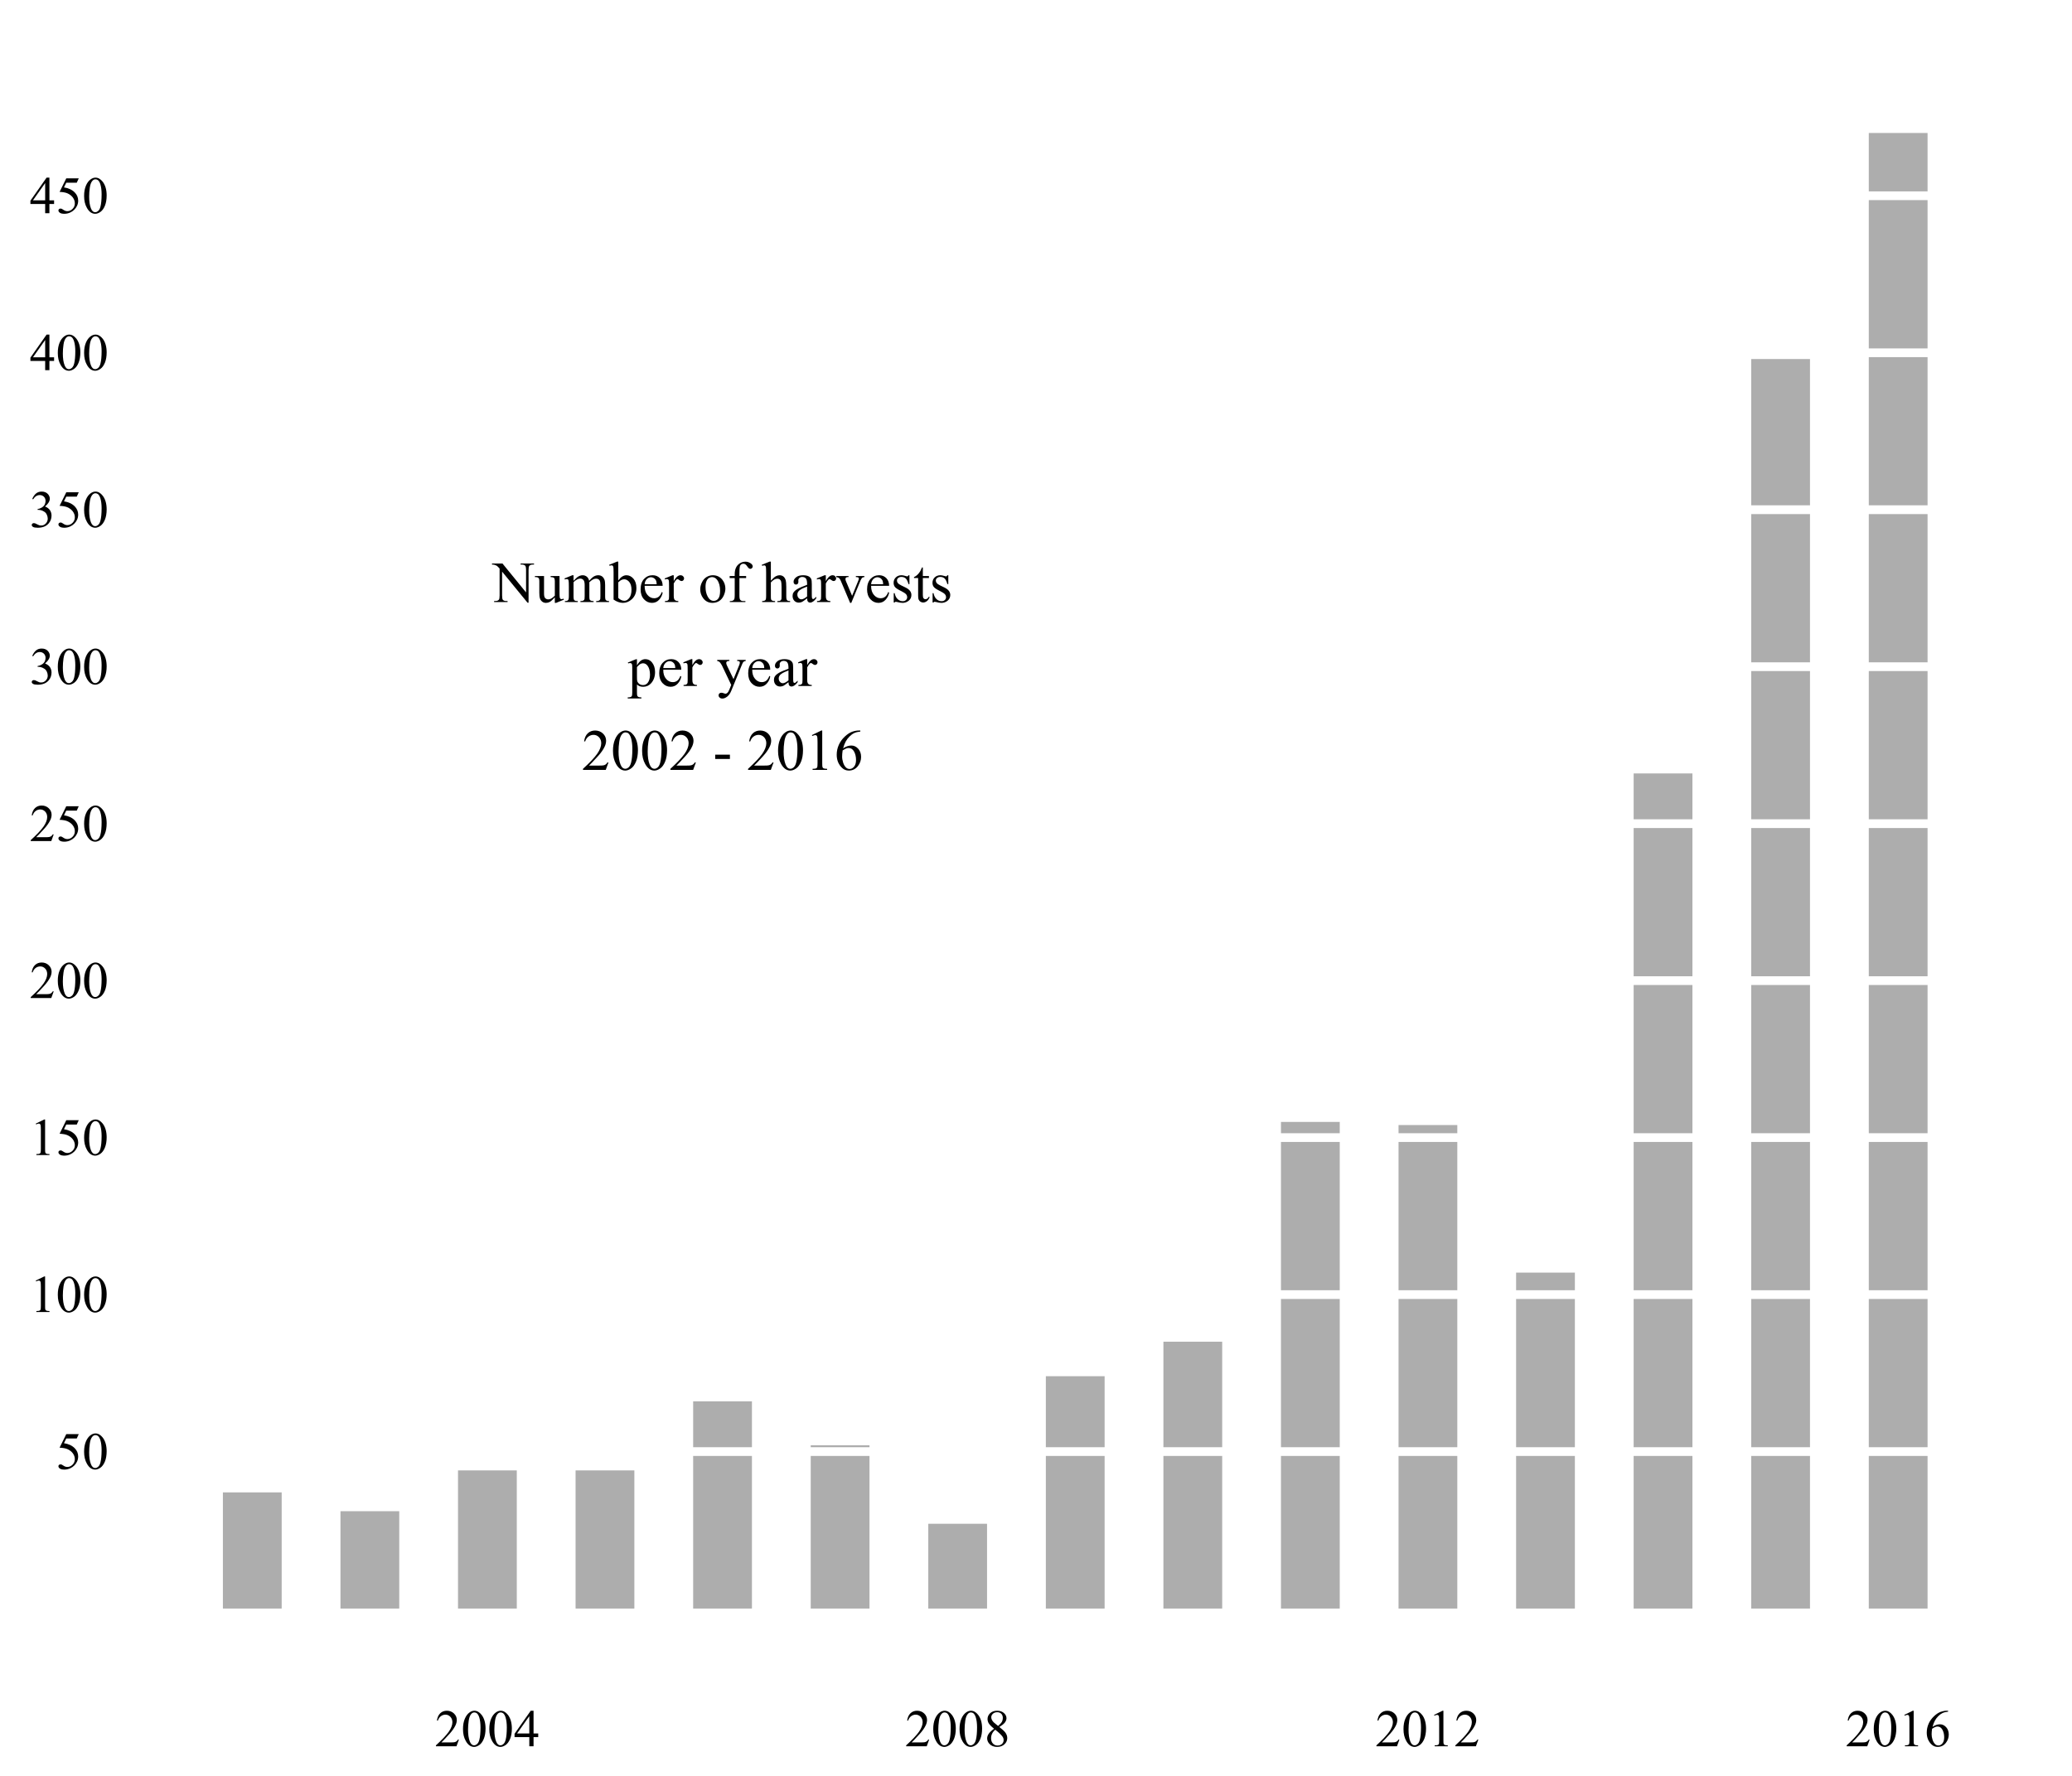 <?xml version="1.0" encoding="UTF-8"?>
<svg xmlns="http://www.w3.org/2000/svg" xmlns:xlink="http://www.w3.org/1999/xlink" width="504pt" height="432pt" viewBox="0 0 504 432" version="1.1">
<defs>
<g>
<symbol overflow="visible" id="glyph0-0">
<path style="stroke:none;" d="M -0.188 -9.383 L 2.359 -9.383 L 8.098 -2.348 L 8.098 -7.758 C 8.098 -8.332 8.031 -8.691 7.902 -8.836 C 7.73 -9.031 7.461 -9.129 7.094 -9.129 L 6.77 -9.129 L 6.77 -9.383 L 10.035 -9.383 L 10.035 -9.129 L 9.703 -9.129 C 9.305 -9.129 9.023 -9.008 8.859 -8.77 C 8.758 -8.617 8.707 -8.281 8.707 -7.758 L 8.707 0.152 L 8.457 0.152 L 2.27 -7.406 L 2.27 -1.625 C 2.266 -1.047 2.328 -0.688 2.457 -0.547 C 2.629 -0.352 2.898 -0.258 3.266 -0.258 L 3.598 -0.258 L 3.598 0 L 0.332 0 L 0.332 -0.258 L 0.656 -0.258 C 1.055 -0.258 1.336 -0.375 1.508 -0.617 C 1.605 -0.758 1.656 -1.094 1.66 -1.625 L 1.66 -8.152 C 1.387 -8.465 1.184 -8.676 1.043 -8.781 C 0.902 -8.879 0.695 -8.973 0.422 -9.066 C 0.289 -9.105 0.086 -9.129 -0.188 -9.129 Z M -0.188 -9.383 "/>
</symbol>
<symbol overflow="visible" id="glyph0-1">
<path style="stroke:none;" d="M 6 -6.34 L 6 -2.5 C 6 -1.762 6.016 -1.312 6.051 -1.152 C 6.086 -0.984 6.141 -0.871 6.219 -0.809 C 6.289 -0.742 6.379 -0.707 6.484 -0.711 C 6.625 -0.707 6.785 -0.75 6.969 -0.832 L 7.066 -0.59 L 5.168 0.195 L 4.859 0.195 L 4.859 -1.148 C 4.312 -0.555 3.898 -0.18 3.613 -0.031 C 3.324 0.121 3.023 0.191 2.707 0.195 C 2.348 0.191 2.039 0.094 1.781 -0.113 C 1.52 -0.316 1.336 -0.582 1.238 -0.906 C 1.133 -1.227 1.082 -1.684 1.086 -2.277 L 1.086 -5.105 C 1.082 -5.402 1.051 -5.613 0.988 -5.73 C 0.922 -5.844 0.828 -5.93 0.703 -5.996 C 0.574 -6.055 0.344 -6.086 0.016 -6.082 L 0.016 -6.34 L 2.234 -6.34 L 2.234 -2.098 C 2.23 -1.504 2.336 -1.113 2.543 -0.934 C 2.746 -0.746 2.992 -0.656 3.289 -0.656 C 3.484 -0.656 3.711 -0.719 3.961 -0.844 C 4.211 -0.969 4.508 -1.207 4.859 -1.559 L 4.859 -5.148 C 4.855 -5.504 4.789 -5.746 4.66 -5.879 C 4.527 -6.004 4.254 -6.074 3.84 -6.082 L 3.84 -6.34 Z M 6 -6.34 "/>
</symbol>
<symbol overflow="visible" id="glyph0-2">
<path style="stroke:none;" d="M 2.324 -5.176 C 2.781 -5.633 3.055 -5.898 3.141 -5.973 C 3.348 -6.145 3.57 -6.281 3.812 -6.379 C 4.051 -6.477 4.289 -6.527 4.527 -6.527 C 4.922 -6.527 5.262 -6.41 5.551 -6.18 C 5.832 -5.949 6.023 -5.613 6.125 -5.176 C 6.594 -5.727 6.996 -6.09 7.328 -6.266 C 7.652 -6.438 7.988 -6.527 8.34 -6.527 C 8.672 -6.527 8.973 -6.438 9.234 -6.266 C 9.492 -6.09 9.699 -5.809 9.855 -5.418 C 9.957 -5.148 10.008 -4.73 10.008 -4.16 L 10.008 -1.434 C 10.008 -1.031 10.035 -0.758 10.098 -0.617 C 10.141 -0.512 10.227 -0.426 10.352 -0.355 C 10.473 -0.281 10.676 -0.246 10.961 -0.25 L 10.961 0 L 7.836 0 L 7.836 -0.25 L 7.965 -0.25 C 8.234 -0.246 8.449 -0.301 8.602 -0.41 C 8.707 -0.48 8.781 -0.598 8.832 -0.762 C 8.848 -0.84 8.859 -1.062 8.859 -1.434 L 8.859 -4.16 C 8.859 -4.676 8.797 -5.039 8.672 -5.254 C 8.492 -5.547 8.203 -5.695 7.805 -5.695 C 7.562 -5.695 7.316 -5.633 7.07 -5.512 C 6.82 -5.387 6.52 -5.16 6.172 -4.832 L 6.16 -4.754 L 6.172 -4.457 L 6.172 -1.434 C 6.168 -0.996 6.195 -0.727 6.246 -0.621 C 6.293 -0.516 6.383 -0.426 6.52 -0.355 C 6.648 -0.281 6.875 -0.246 7.203 -0.25 L 7.203 0 L 4 0 L 4 -0.25 C 4.348 -0.246 4.59 -0.289 4.723 -0.375 C 4.855 -0.457 4.945 -0.578 4.996 -0.746 C 5.016 -0.82 5.027 -1.051 5.031 -1.434 L 5.031 -4.16 C 5.027 -4.676 4.953 -5.047 4.805 -5.273 C 4.602 -5.566 4.316 -5.711 3.953 -5.715 C 3.699 -5.711 3.453 -5.645 3.211 -5.516 C 2.828 -5.309 2.531 -5.082 2.324 -4.832 L 2.324 -1.434 C 2.32 -1.016 2.348 -0.746 2.41 -0.621 C 2.465 -0.496 2.551 -0.402 2.668 -0.344 C 2.777 -0.277 3.008 -0.246 3.355 -0.25 L 3.355 0 L 0.223 0 L 0.223 -0.25 C 0.512 -0.246 0.711 -0.277 0.828 -0.344 C 0.941 -0.402 1.031 -0.5 1.094 -0.641 C 1.152 -0.773 1.184 -1.039 1.184 -1.434 L 1.184 -3.855 C 1.184 -4.551 1.16 -5 1.121 -5.203 C 1.086 -5.355 1.035 -5.461 0.969 -5.52 C 0.895 -5.574 0.801 -5.602 0.684 -5.605 C 0.555 -5.602 0.402 -5.566 0.223 -5.5 L 0.117 -5.75 L 2.027 -6.527 L 2.324 -6.527 Z M 2.324 -5.176 "/>
</symbol>
<symbol overflow="visible" id="glyph0-3">
<path style="stroke:none;" d="M 2.18 -5.246 C 2.793 -6.098 3.453 -6.527 4.168 -6.527 C 4.812 -6.527 5.379 -6.246 5.867 -5.691 C 6.348 -5.133 6.59 -4.375 6.594 -3.41 C 6.59 -2.285 6.219 -1.379 5.473 -0.691 C 4.832 -0.102 4.117 0.191 3.328 0.195 C 2.957 0.191 2.582 0.129 2.203 -0.004 C 1.82 -0.137 1.43 -0.34 1.039 -0.609 L 1.039 -7.176 C 1.035 -7.895 1.02 -8.336 0.984 -8.504 C 0.949 -8.668 0.895 -8.781 0.82 -8.844 C 0.746 -8.898 0.652 -8.93 0.547 -8.934 C 0.414 -8.93 0.254 -8.895 0.062 -8.824 L -0.035 -9.066 L 1.867 -9.84 L 2.18 -9.84 Z M 2.18 -4.805 L 2.18 -1.012 C 2.414 -0.777 2.656 -0.602 2.91 -0.488 C 3.16 -0.367 3.418 -0.309 3.684 -0.312 C 4.102 -0.309 4.492 -0.539 4.855 -1.004 C 5.215 -1.461 5.395 -2.133 5.398 -3.016 C 5.395 -3.824 5.215 -4.449 4.855 -4.887 C 4.492 -5.324 4.082 -5.543 3.621 -5.543 C 3.375 -5.543 3.129 -5.48 2.887 -5.355 C 2.699 -5.262 2.465 -5.078 2.18 -4.805 Z M 2.18 -4.805 "/>
</symbol>
<symbol overflow="visible" id="glyph0-4">
<path style="stroke:none;" d="M 1.508 -3.953 C 1.5 -3.008 1.73 -2.27 2.195 -1.738 C 2.652 -1.199 3.195 -0.93 3.82 -0.934 C 4.234 -0.93 4.594 -1.047 4.902 -1.277 C 5.207 -1.504 5.465 -1.895 5.676 -2.449 L 5.891 -2.312 C 5.789 -1.676 5.508 -1.098 5.043 -0.582 C 4.578 -0.062 3.996 0.191 3.293 0.195 C 2.531 0.191 1.879 -0.102 1.34 -0.695 C 0.797 -1.285 0.527 -2.082 0.527 -3.086 C 0.527 -4.168 0.805 -5.012 1.359 -5.621 C 1.914 -6.223 2.609 -6.527 3.453 -6.531 C 4.16 -6.527 4.746 -6.293 5.203 -5.828 C 5.66 -5.359 5.887 -4.734 5.891 -3.953 Z M 1.508 -4.352 L 4.441 -4.352 C 4.418 -4.754 4.367 -5.039 4.297 -5.211 C 4.18 -5.465 4.008 -5.668 3.781 -5.82 C 3.551 -5.965 3.312 -6.039 3.066 -6.043 C 2.68 -6.039 2.34 -5.891 2.039 -5.594 C 1.734 -5.293 1.555 -4.879 1.508 -4.352 Z M 1.508 -4.352 "/>
</symbol>
<symbol overflow="visible" id="glyph0-5">
<path style="stroke:none;" d="M 2.297 -6.527 L 2.297 -5.102 C 2.828 -6.051 3.371 -6.527 3.93 -6.527 C 4.184 -6.527 4.395 -6.449 4.559 -6.293 C 4.723 -6.137 4.805 -5.957 4.809 -5.758 C 4.805 -5.574 4.746 -5.422 4.629 -5.301 C 4.508 -5.172 4.363 -5.109 4.199 -5.113 C 4.035 -5.109 3.855 -5.188 3.656 -5.352 C 3.453 -5.508 3.305 -5.59 3.211 -5.59 C 3.125 -5.59 3.035 -5.543 2.941 -5.453 C 2.73 -5.262 2.516 -4.949 2.297 -4.52 L 2.297 -1.48 C 2.297 -1.125 2.34 -0.859 2.43 -0.684 C 2.488 -0.559 2.594 -0.457 2.746 -0.375 C 2.898 -0.289 3.117 -0.246 3.406 -0.25 L 3.406 0 L 0.16 0 L 0.16 -0.25 C 0.48 -0.246 0.723 -0.297 0.879 -0.402 C 0.992 -0.473 1.07 -0.59 1.121 -0.754 C 1.141 -0.828 1.152 -1.051 1.156 -1.426 L 1.156 -3.883 C 1.152 -4.617 1.137 -5.055 1.109 -5.199 C 1.078 -5.336 1.023 -5.441 0.945 -5.508 C 0.859 -5.57 0.762 -5.602 0.645 -5.605 C 0.5 -5.602 0.336 -5.566 0.16 -5.5 L 0.09 -5.75 L 2.008 -6.527 Z M 2.297 -6.527 "/>
</symbol>
<symbol overflow="visible" id="glyph0-6">
<path style="stroke:none;" d=""/>
</symbol>
<symbol overflow="visible" id="glyph0-7">
<path style="stroke:none;" d="M 3.543 -6.527 C 4.5 -6.527 5.27 -6.16 5.855 -5.434 C 6.344 -4.809 6.59 -4.094 6.594 -3.289 C 6.59 -2.719 6.453 -2.145 6.184 -1.562 C 5.91 -0.98 5.539 -0.543 5.062 -0.246 C 4.586 0.047 4.055 0.191 3.469 0.195 C 2.512 0.191 1.75 -0.188 1.191 -0.949 C 0.711 -1.59 0.473 -2.309 0.477 -3.105 C 0.473 -3.688 0.617 -4.266 0.91 -4.84 C 1.195 -5.414 1.574 -5.836 2.047 -6.113 C 2.516 -6.387 3.016 -6.527 3.543 -6.527 Z M 3.328 -6.078 C 3.082 -6.074 2.836 -6.004 2.59 -5.859 C 2.344 -5.711 2.145 -5.453 1.992 -5.094 C 1.84 -4.727 1.762 -4.258 1.766 -3.688 C 1.762 -2.762 1.945 -1.969 2.312 -1.301 C 2.676 -0.629 3.16 -0.293 3.766 -0.297 C 4.211 -0.293 4.578 -0.477 4.871 -0.852 C 5.16 -1.219 5.309 -1.855 5.309 -2.754 C 5.309 -3.879 5.066 -4.762 4.582 -5.41 C 4.254 -5.852 3.836 -6.074 3.328 -6.078 Z M 3.328 -6.078 "/>
</symbol>
<symbol overflow="visible" id="glyph0-8">
<path style="stroke:none;" d="M 2.922 -5.84 L 2.922 -1.676 C 2.918 -1.082 2.98 -0.707 3.113 -0.555 C 3.281 -0.348 3.512 -0.246 3.801 -0.25 L 4.375 -0.25 L 4.375 0 L 0.59 0 L 0.59 -0.25 L 0.871 -0.25 C 1.055 -0.246 1.223 -0.293 1.375 -0.387 C 1.527 -0.48 1.633 -0.605 1.691 -0.762 C 1.746 -0.918 1.773 -1.223 1.777 -1.676 L 1.777 -5.84 L 0.547 -5.84 L 0.547 -6.34 L 1.777 -6.34 L 1.777 -6.754 C 1.773 -7.383 1.875 -7.918 2.082 -8.359 C 2.281 -8.793 2.594 -9.148 3.012 -9.422 C 3.43 -9.691 3.898 -9.824 4.422 -9.828 C 4.902 -9.824 5.348 -9.668 5.758 -9.355 C 6.023 -9.148 6.156 -8.914 6.16 -8.656 C 6.156 -8.516 6.098 -8.387 5.98 -8.266 C 5.859 -8.141 5.73 -8.078 5.59 -8.082 C 5.484 -8.078 5.371 -8.117 5.254 -8.195 C 5.133 -8.27 4.988 -8.434 4.82 -8.688 C 4.648 -8.938 4.492 -9.109 4.352 -9.199 C 4.207 -9.285 4.047 -9.328 3.875 -9.328 C 3.66 -9.328 3.48 -9.27 3.336 -9.156 C 3.184 -9.043 3.078 -8.867 3.016 -8.633 C 2.949 -8.391 2.918 -7.781 2.922 -6.797 L 2.922 -6.34 L 4.555 -6.34 L 4.555 -5.84 Z M 2.922 -5.84 "/>
</symbol>
<symbol overflow="visible" id="glyph0-9">
<path style="stroke:none;" d="M 2.305 -9.84 L 2.305 -5.203 C 2.812 -5.766 3.219 -6.125 3.523 -6.285 C 3.82 -6.445 4.121 -6.527 4.422 -6.527 C 4.777 -6.527 5.086 -6.426 5.348 -6.227 C 5.605 -6.027 5.797 -5.715 5.926 -5.293 C 6.008 -4.996 6.051 -4.457 6.055 -3.676 L 6.055 -1.434 C 6.051 -1.031 6.086 -0.758 6.152 -0.609 C 6.199 -0.496 6.277 -0.406 6.387 -0.344 C 6.496 -0.277 6.699 -0.246 6.996 -0.25 L 6.996 0 L 3.883 0 L 3.883 -0.25 L 4.027 -0.25 C 4.316 -0.246 4.523 -0.289 4.641 -0.383 C 4.758 -0.469 4.84 -0.602 4.887 -0.781 C 4.898 -0.852 4.902 -1.07 4.906 -1.434 L 4.906 -3.676 C 4.902 -4.363 4.867 -4.816 4.797 -5.035 C 4.723 -5.25 4.609 -5.414 4.457 -5.523 C 4.297 -5.629 4.109 -5.684 3.891 -5.688 C 3.664 -5.684 3.426 -5.625 3.184 -5.508 C 2.934 -5.387 2.641 -5.145 2.305 -4.781 L 2.305 -1.434 C 2.301 -0.996 2.324 -0.727 2.375 -0.621 C 2.422 -0.516 2.512 -0.426 2.645 -0.355 C 2.773 -0.281 3.004 -0.246 3.328 -0.25 L 3.328 0 L 0.188 0 L 0.188 -0.25 C 0.469 -0.246 0.688 -0.289 0.852 -0.379 C 0.938 -0.422 1.012 -0.508 1.07 -0.641 C 1.125 -0.766 1.152 -1.031 1.156 -1.434 L 1.156 -7.168 C 1.152 -7.891 1.137 -8.336 1.102 -8.504 C 1.066 -8.668 1.012 -8.781 0.941 -8.844 C 0.867 -8.898 0.773 -8.93 0.656 -8.934 C 0.559 -8.93 0.402 -8.895 0.188 -8.824 L 0.09 -9.066 L 1.984 -9.84 Z M 2.305 -9.84 "/>
</symbol>
<symbol overflow="visible" id="glyph0-10">
<path style="stroke:none;" d="M 4.035 -0.914 C 3.383 -0.41 2.973 -0.117 2.809 -0.043 C 2.559 0.074 2.297 0.129 2.016 0.133 C 1.574 0.129 1.211 -0.02 0.93 -0.316 C 0.645 -0.617 0.504 -1.012 0.504 -1.5 C 0.504 -1.809 0.57 -2.074 0.711 -2.305 C 0.898 -2.613 1.23 -2.91 1.699 -3.188 C 2.168 -3.465 2.945 -3.801 4.035 -4.199 L 4.035 -4.449 C 4.031 -5.078 3.93 -5.512 3.734 -5.75 C 3.531 -5.984 3.242 -6.105 2.859 -6.105 C 2.566 -6.105 2.336 -6.023 2.168 -5.867 C 1.988 -5.707 1.898 -5.527 1.902 -5.328 L 1.918 -4.926 C 1.914 -4.711 1.859 -4.547 1.754 -4.434 C 1.641 -4.316 1.5 -4.258 1.328 -4.262 C 1.156 -4.258 1.016 -4.32 0.91 -4.441 C 0.797 -4.559 0.742 -4.723 0.746 -4.934 C 0.742 -5.332 0.945 -5.695 1.355 -6.027 C 1.758 -6.359 2.328 -6.527 3.066 -6.527 C 3.625 -6.527 4.086 -6.43 4.449 -6.242 C 4.719 -6.094 4.922 -5.871 5.051 -5.57 C 5.133 -5.371 5.172 -4.965 5.176 -4.352 L 5.176 -2.199 C 5.172 -1.59 5.184 -1.223 5.211 -1.09 C 5.23 -0.953 5.27 -0.859 5.324 -0.816 C 5.375 -0.766 5.438 -0.742 5.508 -0.746 C 5.582 -0.742 5.645 -0.762 5.703 -0.797 C 5.797 -0.855 5.984 -1.023 6.262 -1.301 L 6.262 -0.914 C 5.742 -0.223 5.25 0.121 4.781 0.125 C 4.555 0.121 4.375 0.047 4.242 -0.109 C 4.109 -0.266 4.039 -0.535 4.035 -0.914 Z M 4.035 -1.363 L 4.035 -3.777 C 3.336 -3.5 2.887 -3.305 2.684 -3.191 C 2.316 -2.984 2.055 -2.773 1.902 -2.555 C 1.742 -2.332 1.664 -2.09 1.668 -1.828 C 1.664 -1.492 1.762 -1.215 1.965 -1 C 2.16 -0.777 2.391 -0.668 2.652 -0.672 C 3 -0.668 3.461 -0.898 4.035 -1.363 Z M 4.035 -1.363 "/>
</symbol>
<symbol overflow="visible" id="glyph0-11">
<path style="stroke:none;" d="M 0.117 -6.34 L 3.102 -6.34 L 3.102 -6.082 L 2.906 -6.082 C 2.727 -6.082 2.586 -6.035 2.492 -5.949 C 2.395 -5.859 2.348 -5.742 2.352 -5.598 C 2.348 -5.434 2.398 -5.242 2.5 -5.023 L 3.973 -1.523 L 5.453 -5.156 C 5.559 -5.414 5.613 -5.609 5.613 -5.742 C 5.613 -5.805 5.594 -5.855 5.559 -5.902 C 5.504 -5.969 5.438 -6.016 5.363 -6.043 C 5.281 -6.066 5.125 -6.082 4.887 -6.082 L 4.887 -6.34 L 6.957 -6.34 L 6.957 -6.082 C 6.711 -6.062 6.547 -6.012 6.457 -5.938 C 6.293 -5.797 6.145 -5.566 6.02 -5.246 L 3.773 0.195 L 3.488 0.195 L 1.227 -5.156 C 1.121 -5.406 1.023 -5.582 0.934 -5.691 C 0.84 -5.797 0.723 -5.891 0.582 -5.965 C 0.5 -6.004 0.348 -6.043 0.117 -6.082 Z M 0.117 -6.34 "/>
</symbol>
<symbol overflow="visible" id="glyph0-12">
<path style="stroke:none;" d="M 4.539 -6.527 L 4.539 -4.367 L 4.312 -4.367 C 4.133 -5.039 3.906 -5.5 3.637 -5.75 C 3.359 -5.992 3.012 -6.117 2.59 -6.117 C 2.266 -6.117 2.004 -6.031 1.805 -5.859 C 1.605 -5.688 1.504 -5.496 1.508 -5.293 C 1.504 -5.031 1.578 -4.812 1.73 -4.629 C 1.871 -4.441 2.164 -4.238 2.602 -4.027 L 3.613 -3.535 C 4.547 -3.074 5.016 -2.473 5.016 -1.73 C 5.016 -1.148 4.797 -0.684 4.363 -0.332 C 3.926 0.02 3.438 0.191 2.898 0.195 C 2.512 0.191 2.07 0.125 1.57 -0.016 C 1.418 -0.059 1.293 -0.082 1.195 -0.082 C 1.09 -0.082 1.008 -0.023 0.949 0.098 L 0.719 0.098 L 0.719 -2.168 L 0.949 -2.168 C 1.074 -1.52 1.32 -1.031 1.688 -0.703 C 2.051 -0.375 2.457 -0.211 2.914 -0.215 C 3.227 -0.211 3.488 -0.305 3.691 -0.492 C 3.891 -0.68 3.988 -0.902 3.992 -1.168 C 3.988 -1.484 3.879 -1.754 3.656 -1.973 C 3.43 -2.188 2.98 -2.461 2.316 -2.793 C 1.645 -3.125 1.207 -3.426 1.004 -3.695 C 0.793 -3.957 0.691 -4.289 0.691 -4.691 C 0.691 -5.211 0.867 -5.648 1.227 -6 C 1.582 -6.352 2.047 -6.527 2.617 -6.527 C 2.863 -6.527 3.164 -6.473 3.523 -6.367 C 3.754 -6.293 3.91 -6.258 3.992 -6.262 C 4.062 -6.258 4.121 -6.273 4.164 -6.309 C 4.203 -6.34 4.254 -6.414 4.312 -6.527 Z M 4.539 -6.527 "/>
</symbol>
<symbol overflow="visible" id="glyph0-13">
<path style="stroke:none;" d="M 2.285 -8.422 L 2.285 -6.34 L 3.766 -6.34 L 3.766 -5.855 L 2.285 -5.855 L 2.285 -1.742 C 2.285 -1.328 2.344 -1.055 2.461 -0.914 C 2.578 -0.77 2.727 -0.695 2.914 -0.699 C 3.062 -0.695 3.211 -0.742 3.355 -0.84 C 3.496 -0.934 3.605 -1.074 3.688 -1.258 L 3.957 -1.258 C 3.793 -0.805 3.566 -0.465 3.273 -0.238 C 2.977 -0.008 2.672 0.105 2.359 0.105 C 2.145 0.105 1.938 0.047 1.738 -0.07 C 1.531 -0.188 1.379 -0.355 1.285 -0.578 C 1.184 -0.793 1.137 -1.129 1.141 -1.59 L 1.141 -5.855 L 0.137 -5.855 L 0.137 -6.082 C 0.387 -6.184 0.648 -6.355 0.918 -6.598 C 1.18 -6.84 1.414 -7.125 1.625 -7.461 C 1.727 -7.633 1.875 -7.953 2.07 -8.422 Z M 2.285 -8.422 "/>
</symbol>
<symbol overflow="visible" id="glyph0-14">
<path style="stroke:none;" d="M -0.016 -5.711 L 1.938 -6.5 L 2.199 -6.5 L 2.199 -5.016 C 2.523 -5.574 2.855 -5.965 3.188 -6.191 C 3.516 -6.414 3.859 -6.527 4.227 -6.527 C 4.859 -6.527 5.391 -6.277 5.82 -5.777 C 6.336 -5.168 6.598 -4.375 6.602 -3.398 C 6.598 -2.305 6.285 -1.398 5.66 -0.684 C 5.145 -0.098 4.492 0.191 3.711 0.195 C 3.367 0.191 3.074 0.145 2.824 0.047 C 2.637 -0.02 2.426 -0.156 2.199 -0.367 L 2.199 1.562 C 2.195 1.996 2.223 2.273 2.277 2.391 C 2.328 2.508 2.422 2.598 2.555 2.668 C 2.688 2.734 2.926 2.77 3.273 2.773 L 3.273 3.031 L -0.047 3.031 L -0.047 2.773 L 0.125 2.773 C 0.375 2.773 0.594 2.727 0.773 2.629 C 0.859 2.578 0.926 2.496 0.977 2.383 C 1.023 2.27 1.047 1.984 1.051 1.523 L 1.051 -4.469 C 1.047 -4.879 1.031 -5.141 0.996 -5.25 C 0.957 -5.359 0.898 -5.441 0.82 -5.5 C 0.738 -5.555 0.629 -5.582 0.492 -5.586 C 0.379 -5.582 0.238 -5.551 0.07 -5.488 Z M 2.199 -4.609 L 2.199 -2.242 C 2.195 -1.727 2.219 -1.391 2.262 -1.23 C 2.324 -0.965 2.48 -0.73 2.734 -0.527 C 2.984 -0.324 3.301 -0.223 3.688 -0.223 C 4.145 -0.223 4.52 -0.402 4.809 -0.762 C 5.18 -1.23 5.367 -1.891 5.371 -2.746 C 5.367 -3.711 5.156 -4.457 4.734 -4.984 C 4.438 -5.34 4.086 -5.52 3.684 -5.523 C 3.457 -5.52 3.238 -5.465 3.023 -5.355 C 2.855 -5.27 2.578 -5.02 2.199 -4.609 Z M 2.199 -4.609 "/>
</symbol>
<symbol overflow="visible" id="glyph0-15">
<path style="stroke:none;" d="M 0.082 -6.34 L 3.039 -6.34 L 3.039 -6.082 L 2.895 -6.082 C 2.684 -6.082 2.527 -6.035 2.426 -5.945 C 2.32 -5.855 2.266 -5.746 2.27 -5.613 C 2.266 -5.434 2.344 -5.184 2.5 -4.863 L 4.043 -1.668 L 5.461 -5.168 C 5.539 -5.355 5.578 -5.543 5.578 -5.73 C 5.578 -5.812 5.562 -5.875 5.531 -5.918 C 5.492 -5.965 5.434 -6.004 5.355 -6.035 C 5.277 -6.066 5.137 -6.082 4.941 -6.082 L 4.941 -6.34 L 7.004 -6.34 L 7.004 -6.082 C 6.828 -6.062 6.695 -6.023 6.605 -5.973 C 6.512 -5.914 6.414 -5.812 6.305 -5.66 C 6.262 -5.594 6.184 -5.414 6.07 -5.129 L 3.488 1.195 C 3.234 1.809 2.91 2.27 2.508 2.586 C 2.102 2.898 1.711 3.059 1.344 3.059 C 1.066 3.059 0.844 2.98 0.672 2.824 C 0.496 2.668 0.41 2.488 0.41 2.285 C 0.41 2.09 0.473 1.934 0.598 1.816 C 0.723 1.699 0.895 1.641 1.121 1.641 C 1.27 1.641 1.477 1.691 1.742 1.793 C 1.922 1.859 2.039 1.891 2.09 1.895 C 2.227 1.891 2.379 1.82 2.543 1.68 C 2.707 1.535 2.871 1.258 3.039 0.852 L 3.488 -0.25 L 1.211 -5.031 C 1.137 -5.172 1.027 -5.348 0.879 -5.562 C 0.762 -5.719 0.664 -5.828 0.594 -5.891 C 0.484 -5.961 0.316 -6.027 0.082 -6.082 Z M 0.082 -6.34 "/>
</symbol>
<symbol overflow="visible" id="glyph0-16">
<path style="stroke:none;" d="M 6.5 -1.805 L 5.84 0 L 0.305 0 L 0.305 -0.258 C 1.93 -1.742 3.074 -2.953 3.742 -3.895 C 4.406 -4.836 4.738 -5.695 4.742 -6.477 C 4.738 -7.07 4.559 -7.562 4.195 -7.945 C 3.828 -8.328 3.391 -8.52 2.887 -8.52 C 2.422 -8.52 2.008 -8.383 1.645 -8.113 C 1.273 -7.844 1.004 -7.449 0.832 -6.926 L 0.574 -6.926 C 0.688 -7.777 0.98 -8.43 1.461 -8.891 C 1.938 -9.344 2.535 -9.574 3.254 -9.578 C 4.012 -9.574 4.648 -9.328 5.16 -8.844 C 5.668 -8.352 5.922 -7.777 5.926 -7.113 C 5.922 -6.637 5.812 -6.16 5.59 -5.688 C 5.246 -4.938 4.691 -4.148 3.93 -3.316 C 2.777 -2.059 2.059 -1.301 1.777 -1.047 L 4.227 -1.047 C 4.723 -1.043 5.074 -1.062 5.277 -1.102 C 5.477 -1.137 5.656 -1.211 5.82 -1.324 C 5.977 -1.438 6.117 -1.598 6.242 -1.805 Z M 6.5 -1.805 "/>
</symbol>
<symbol overflow="visible" id="glyph0-17">
<path style="stroke:none;" d="M 0.512 -4.637 C 0.508 -5.703 0.672 -6.625 0.996 -7.402 C 1.316 -8.172 1.746 -8.75 2.285 -9.129 C 2.699 -9.426 3.125 -9.574 3.57 -9.578 C 4.289 -9.574 4.938 -9.207 5.508 -8.477 C 6.223 -7.566 6.578 -6.336 6.582 -4.781 C 6.578 -3.691 6.422 -2.766 6.109 -2.004 C 5.793 -1.242 5.395 -0.688 4.91 -0.348 C 4.422 -0.004 3.949 0.164 3.5 0.168 C 2.602 0.164 1.859 -0.363 1.266 -1.418 C 0.762 -2.309 0.508 -3.379 0.512 -4.637 Z M 1.867 -4.465 C 1.863 -3.172 2.023 -2.117 2.348 -1.301 C 2.609 -0.613 3 -0.27 3.523 -0.27 C 3.766 -0.27 4.023 -0.379 4.297 -0.605 C 4.562 -0.824 4.766 -1.199 4.906 -1.73 C 5.117 -2.52 5.227 -3.641 5.227 -5.086 C 5.227 -6.156 5.113 -7.047 4.895 -7.766 C 4.723 -8.293 4.508 -8.672 4.25 -8.895 C 4.055 -9.043 3.828 -9.117 3.562 -9.121 C 3.25 -9.117 2.969 -8.977 2.727 -8.699 C 2.391 -8.312 2.164 -7.711 2.047 -6.891 C 1.922 -6.07 1.863 -5.262 1.867 -4.465 Z M 1.867 -4.465 "/>
</symbol>
<symbol overflow="visible" id="glyph0-18">
<path style="stroke:none;" d="M 0.574 -3.703 L 4.152 -3.703 L 4.152 -2.656 L 0.574 -2.656 Z M 0.574 -3.703 "/>
</symbol>
<symbol overflow="visible" id="glyph0-19">
<path style="stroke:none;" d="M 1.66 -8.465 L 3.945 -9.578 L 4.172 -9.578 L 4.172 -1.652 C 4.172 -1.125 4.191 -0.797 4.238 -0.668 C 4.277 -0.539 4.371 -0.438 4.512 -0.371 C 4.648 -0.301 4.93 -0.266 5.355 -0.258 L 5.355 0 L 1.828 0 L 1.828 -0.258 C 2.27 -0.266 2.555 -0.301 2.684 -0.367 C 2.812 -0.434 2.902 -0.523 2.953 -0.637 C 3.004 -0.75 3.027 -1.09 3.031 -1.652 L 3.031 -6.719 C 3.027 -7.398 3.004 -7.836 2.961 -8.035 C 2.926 -8.18 2.867 -8.289 2.785 -8.359 C 2.695 -8.426 2.594 -8.461 2.477 -8.465 C 2.305 -8.461 2.066 -8.391 1.766 -8.25 Z M 1.66 -8.465 "/>
</symbol>
<symbol overflow="visible" id="glyph0-20">
<path style="stroke:none;" d="M 6.352 -9.578 L 6.352 -9.32 C 5.742 -9.258 5.246 -9.137 4.863 -8.957 C 4.477 -8.773 4.094 -8.496 3.719 -8.121 C 3.34 -7.746 3.027 -7.328 2.785 -6.875 C 2.535 -6.414 2.332 -5.871 2.168 -5.238 C 2.832 -5.695 3.496 -5.922 4.168 -5.926 C 4.805 -5.922 5.359 -5.664 5.832 -5.148 C 6.301 -4.629 6.539 -3.965 6.539 -3.156 C 6.539 -2.371 6.301 -1.656 5.828 -1.012 C 5.254 -0.227 4.496 0.164 3.559 0.168 C 2.91 0.164 2.367 -0.047 1.926 -0.469 C 1.047 -1.297 0.609 -2.367 0.609 -3.684 C 0.609 -4.52 0.777 -5.316 1.113 -6.074 C 1.449 -6.828 1.93 -7.5 2.559 -8.09 C 3.18 -8.672 3.777 -9.066 4.352 -9.273 C 4.922 -9.473 5.457 -9.574 5.953 -9.578 Z M 2.047 -4.734 C 1.961 -4.109 1.922 -3.605 1.926 -3.227 C 1.922 -2.781 2.004 -2.301 2.168 -1.781 C 2.332 -1.262 2.574 -0.848 2.898 -0.547 C 3.133 -0.328 3.418 -0.223 3.758 -0.223 C 4.156 -0.223 4.516 -0.41 4.832 -0.789 C 5.148 -1.164 5.309 -1.703 5.309 -2.41 C 5.309 -3.191 5.148 -3.875 4.836 -4.453 C 4.52 -5.031 4.074 -5.32 3.5 -5.32 C 3.32 -5.32 3.133 -5.281 2.938 -5.211 C 2.734 -5.133 2.438 -4.977 2.047 -4.734 Z M 2.047 -4.734 "/>
</symbol>
<symbol overflow="visible" id="glyph1-0">
<path style="stroke:none;" d="M 5.555 -8.477 L 5.07 -7.414 L 2.52 -7.414 L 1.961 -6.273 C 3.062 -6.109 3.938 -5.699 4.586 -5.043 C 5.137 -4.477 5.414 -3.809 5.418 -3.043 C 5.414 -2.594 5.324 -2.184 5.145 -1.805 C 4.965 -1.426 4.734 -1.102 4.461 -0.836 C 4.184 -0.566 3.879 -0.352 3.543 -0.195 C 3.062 0.035 2.57 0.145 2.07 0.148 C 1.555 0.145 1.184 0.062 0.957 -0.109 C 0.723 -0.277 0.609 -0.469 0.613 -0.68 C 0.609 -0.797 0.656 -0.898 0.754 -0.988 C 0.848 -1.078 0.969 -1.125 1.117 -1.125 C 1.223 -1.125 1.316 -1.105 1.402 -1.074 C 1.48 -1.035 1.621 -0.953 1.82 -0.82 C 2.129 -0.602 2.445 -0.492 2.77 -0.492 C 3.254 -0.492 3.68 -0.676 4.051 -1.047 C 4.418 -1.414 4.605 -1.863 4.605 -2.395 C 4.605 -2.906 4.438 -3.383 4.109 -3.828 C 3.777 -4.266 3.324 -4.609 2.75 -4.855 C 2.293 -5.039 1.676 -5.148 0.895 -5.18 L 2.52 -8.477 Z M 5.555 -8.477 "/>
</symbol>
<symbol overflow="visible" id="glyph1-1">
<path style="stroke:none;" d="M 0.461 -4.188 C 0.457 -5.152 0.602 -5.984 0.898 -6.684 C 1.188 -7.379 1.578 -7.898 2.062 -8.242 C 2.438 -8.512 2.824 -8.648 3.227 -8.648 C 3.871 -8.648 4.453 -8.316 4.977 -7.656 C 5.617 -6.832 5.941 -5.719 5.945 -4.32 C 5.941 -3.332 5.801 -2.496 5.52 -1.812 C 5.234 -1.121 4.871 -0.625 4.434 -0.316 C 3.992 -0.008 3.57 0.145 3.164 0.148 C 2.352 0.145 1.676 -0.328 1.145 -1.281 C 0.684 -2.082 0.457 -3.051 0.461 -4.188 Z M 1.688 -4.031 C 1.688 -2.863 1.828 -1.91 2.117 -1.176 C 2.352 -0.551 2.707 -0.238 3.18 -0.242 C 3.402 -0.238 3.637 -0.34 3.879 -0.547 C 4.121 -0.746 4.305 -1.086 4.43 -1.562 C 4.621 -2.277 4.715 -3.289 4.719 -4.594 C 4.715 -5.559 4.617 -6.363 4.418 -7.012 C 4.27 -7.488 4.074 -7.828 3.836 -8.031 C 3.664 -8.168 3.457 -8.238 3.219 -8.238 C 2.93 -8.238 2.68 -8.109 2.461 -7.855 C 2.16 -7.508 1.953 -6.965 1.848 -6.223 C 1.738 -5.48 1.688 -4.75 1.688 -4.031 Z M 1.688 -4.031 "/>
</symbol>
<symbol overflow="visible" id="glyph1-2">
<path style="stroke:none;" d="M 1.5 -7.645 L 3.562 -8.648 L 3.77 -8.648 L 3.77 -1.492 C 3.766 -1.016 3.785 -0.719 3.828 -0.605 C 3.863 -0.484 3.945 -0.395 4.074 -0.336 C 4.195 -0.27 4.449 -0.234 4.836 -0.23 L 4.836 0 L 1.648 0 L 1.648 -0.23 C 2.047 -0.234 2.309 -0.27 2.426 -0.332 C 2.543 -0.391 2.621 -0.473 2.668 -0.578 C 2.711 -0.676 2.734 -0.98 2.738 -1.492 L 2.738 -6.07 C 2.734 -6.684 2.715 -7.078 2.676 -7.258 C 2.645 -7.387 2.59 -7.484 2.516 -7.551 C 2.434 -7.609 2.344 -7.641 2.238 -7.645 C 2.082 -7.641 1.867 -7.574 1.594 -7.449 Z M 1.5 -7.645 "/>
</symbol>
<symbol overflow="visible" id="glyph1-3">
<path style="stroke:none;" d="M 5.867 -1.633 L 5.273 0 L 0.273 0 L 0.273 -0.23 C 1.742 -1.566 2.777 -2.664 3.379 -3.516 C 3.977 -4.367 4.277 -5.145 4.281 -5.852 C 4.277 -6.387 4.113 -6.828 3.785 -7.176 C 3.457 -7.52 3.062 -7.691 2.605 -7.695 C 2.188 -7.691 1.812 -7.57 1.484 -7.328 C 1.148 -7.082 0.906 -6.727 0.75 -6.258 L 0.52 -6.258 C 0.621 -7.027 0.887 -7.617 1.32 -8.031 C 1.75 -8.441 2.289 -8.648 2.938 -8.648 C 3.621 -8.648 4.195 -8.426 4.66 -7.984 C 5.117 -7.543 5.348 -7.023 5.352 -6.426 C 5.348 -5.992 5.25 -5.562 5.051 -5.137 C 4.738 -4.461 4.238 -3.746 3.551 -2.992 C 2.512 -1.855 1.863 -1.172 1.605 -0.945 L 3.82 -0.945 C 4.266 -0.941 4.578 -0.957 4.766 -0.992 C 4.945 -1.023 5.109 -1.094 5.258 -1.195 C 5.398 -1.297 5.527 -1.441 5.637 -1.633 Z M 5.867 -1.633 "/>
</symbol>
<symbol overflow="visible" id="glyph1-4">
<path style="stroke:none;" d="M 0.648 -6.863 C 0.887 -7.43 1.191 -7.871 1.562 -8.184 C 1.93 -8.492 2.391 -8.648 2.945 -8.648 C 3.621 -8.648 4.141 -8.426 4.508 -7.988 C 4.777 -7.652 4.914 -7.301 4.918 -6.93 C 4.914 -6.312 4.527 -5.676 3.758 -5.02 C 4.273 -4.812 4.668 -4.52 4.938 -4.141 C 5.199 -3.762 5.332 -3.316 5.336 -2.805 C 5.332 -2.07 5.098 -1.434 4.637 -0.898 C 4.027 -0.199 3.148 0.145 1.992 0.148 C 1.422 0.145 1.031 0.078 0.828 -0.062 C 0.617 -0.199 0.516 -0.352 0.52 -0.52 C 0.516 -0.637 0.562 -0.742 0.664 -0.836 C 0.758 -0.926 0.879 -0.973 1.02 -0.977 C 1.121 -0.973 1.227 -0.957 1.336 -0.926 C 1.406 -0.902 1.566 -0.824 1.82 -0.695 C 2.066 -0.562 2.238 -0.484 2.336 -0.461 C 2.488 -0.414 2.652 -0.391 2.832 -0.395 C 3.254 -0.391 3.625 -0.555 3.941 -0.887 C 4.254 -1.215 4.41 -1.605 4.414 -2.055 C 4.41 -2.383 4.34 -2.703 4.195 -3.02 C 4.086 -3.246 3.965 -3.426 3.836 -3.551 C 3.656 -3.715 3.41 -3.863 3.102 -4.004 C 2.785 -4.137 2.469 -4.207 2.145 -4.207 L 1.945 -4.207 L 1.945 -4.395 C 2.273 -4.434 2.602 -4.551 2.934 -4.75 C 3.262 -4.941 3.504 -5.176 3.656 -5.453 C 3.805 -5.727 3.879 -6.031 3.883 -6.363 C 3.879 -6.793 3.742 -7.137 3.477 -7.402 C 3.203 -7.664 2.871 -7.797 2.477 -7.801 C 1.828 -7.797 1.289 -7.453 0.855 -6.762 Z M 0.648 -6.863 "/>
</symbol>
<symbol overflow="visible" id="glyph1-5">
<path style="stroke:none;" d="M 5.957 -3.125 L 5.957 -2.238 L 4.82 -2.238 L 4.82 0 L 3.789 0 L 3.789 -2.238 L 0.199 -2.238 L 0.199 -3.039 L 4.133 -8.648 L 4.82 -8.648 L 4.82 -3.125 Z M 3.789 -3.125 L 3.789 -7.332 L 0.812 -3.125 Z M 3.789 -3.125 "/>
</symbol>
<symbol overflow="visible" id="glyph1-6">
<path style="stroke:none;" d="M 2.457 -4.27 C 1.781 -4.816 1.348 -5.258 1.156 -5.594 C 0.961 -5.926 0.867 -6.273 0.867 -6.633 C 0.867 -7.18 1.078 -7.652 1.504 -8.051 C 1.93 -8.449 2.496 -8.648 3.199 -8.648 C 3.883 -8.648 4.434 -8.461 4.852 -8.094 C 5.266 -7.719 5.473 -7.297 5.477 -6.824 C 5.473 -6.508 5.359 -6.184 5.137 -5.855 C 4.91 -5.523 4.441 -5.137 3.73 -4.695 C 4.461 -4.125 4.945 -3.68 5.188 -3.355 C 5.5 -2.93 5.66 -2.48 5.664 -2.012 C 5.66 -1.41 5.434 -0.902 4.98 -0.484 C 4.527 -0.062 3.93 0.145 3.195 0.148 C 2.387 0.145 1.762 -0.102 1.312 -0.605 C 0.953 -1.004 0.773 -1.445 0.773 -1.93 C 0.773 -2.301 0.898 -2.676 1.152 -3.047 C 1.402 -3.414 1.836 -3.82 2.457 -4.27 Z M 3.438 -4.938 C 3.934 -5.387 4.25 -5.742 4.387 -6.004 C 4.516 -6.262 4.582 -6.555 4.586 -6.887 C 4.582 -7.32 4.461 -7.664 4.219 -7.914 C 3.973 -8.16 3.637 -8.285 3.211 -8.289 C 2.785 -8.285 2.438 -8.16 2.172 -7.918 C 1.902 -7.668 1.77 -7.383 1.773 -7.055 C 1.77 -6.836 1.824 -6.617 1.938 -6.406 C 2.047 -6.188 2.207 -5.984 2.414 -5.789 Z M 2.75 -4.031 C 2.398 -3.738 2.145 -3.418 1.98 -3.078 C 1.812 -2.73 1.727 -2.359 1.73 -1.961 C 1.727 -1.422 1.875 -0.992 2.172 -0.672 C 2.465 -0.348 2.84 -0.188 3.293 -0.188 C 3.742 -0.188 4.102 -0.312 4.375 -0.566 C 4.645 -0.82 4.781 -1.129 4.781 -1.492 C 4.781 -1.793 4.699 -2.062 4.543 -2.301 C 4.246 -2.738 3.648 -3.316 2.75 -4.031 Z M 2.75 -4.031 "/>
</symbol>
<symbol overflow="visible" id="glyph1-7">
<path style="stroke:none;" d="M 5.738 -8.648 L 5.738 -8.418 C 5.184 -8.359 4.734 -8.25 4.391 -8.09 C 4.039 -7.922 3.695 -7.672 3.359 -7.336 C 3.016 -7 2.734 -6.621 2.516 -6.207 C 2.289 -5.789 2.105 -5.297 1.957 -4.73 C 2.555 -5.141 3.156 -5.348 3.762 -5.352 C 4.34 -5.348 4.84 -5.113 5.27 -4.648 C 5.691 -4.18 5.906 -3.582 5.906 -2.852 C 5.906 -2.141 5.691 -1.496 5.262 -0.914 C 4.746 -0.207 4.062 0.145 3.211 0.148 C 2.633 0.145 2.141 -0.043 1.738 -0.426 C 0.945 -1.168 0.551 -2.133 0.551 -3.324 C 0.551 -4.078 0.699 -4.801 1.004 -5.484 C 1.305 -6.168 1.742 -6.773 2.309 -7.305 C 2.871 -7.832 3.41 -8.188 3.93 -8.375 C 4.445 -8.555 4.926 -8.648 5.375 -8.648 Z M 1.852 -4.273 C 1.773 -3.707 1.734 -3.254 1.738 -2.914 C 1.734 -2.508 1.809 -2.074 1.957 -1.609 C 2.105 -1.137 2.324 -0.766 2.617 -0.492 C 2.828 -0.297 3.086 -0.199 3.395 -0.199 C 3.754 -0.199 4.078 -0.367 4.363 -0.711 C 4.648 -1.051 4.793 -1.539 4.793 -2.176 C 4.793 -2.883 4.648 -3.5 4.367 -4.023 C 4.082 -4.543 3.684 -4.805 3.164 -4.805 C 3.004 -4.805 2.832 -4.77 2.652 -4.703 C 2.469 -4.637 2.203 -4.492 1.852 -4.273 Z M 1.852 -4.273 "/>
</symbol>
</g>
<clipPath id="clip1">
  <path d="M 33.488 14.398 L 490.602 14.398 L 490.602 410.238 L 33.488 410.238 Z M 33.488 14.398 "/>
</clipPath>
</defs>
<g id="surface71">
<rect x="0" y="0" width="504" height="432" style="fill:rgb(100%,100%,100%);fill-opacity:1;stroke:none;"/>
<g clip-path="url(#clip1)" clip-rule="nonzero">
<path style=" stroke:none;fill-rule:nonzero;fill:rgb(20%,20%,20%);fill-opacity:0.4;" d="M 54.219 391.293 L 68.516 391.293 L 68.516 363.035 L 54.219 363.035 Z M 54.219 391.293 "/>
<path style=" stroke:none;fill-rule:nonzero;fill:rgb(20%,20%,20%);fill-opacity:0.4;" d="M 82.816 391.293 L 97.113 391.293 L 97.113 367.617 L 82.816 367.617 Z M 82.816 391.293 "/>
<path style=" stroke:none;fill-rule:nonzero;fill:rgb(20%,20%,20%);fill-opacity:0.4;" d="M 111.41 391.293 L 125.707 391.293 L 125.707 357.691 L 111.41 357.691 Z M 111.41 391.293 "/>
<path style=" stroke:none;fill-rule:nonzero;fill:rgb(20%,20%,20%);fill-opacity:0.4;" d="M 140.008 391.293 L 154.305 391.293 L 154.305 357.691 L 140.008 357.691 Z M 140.008 391.293 "/>
<path style=" stroke:none;fill-rule:nonzero;fill:rgb(20%,20%,20%);fill-opacity:0.4;" d="M 168.605 391.293 L 182.902 391.293 L 182.902 340.887 L 168.605 340.887 Z M 168.605 391.293 "/>
<path style=" stroke:none;fill-rule:nonzero;fill:rgb(20%,20%,20%);fill-opacity:0.4;" d="M 197.203 391.293 L 211.5 391.293 L 211.5 351.578 L 197.203 351.578 Z M 197.203 391.293 "/>
<path style=" stroke:none;fill-rule:nonzero;fill:rgb(20%,20%,20%);fill-opacity:0.4;" d="M 225.797 391.293 L 240.094 391.293 L 240.094 370.672 L 225.797 370.672 Z M 225.797 391.293 "/>
<path style=" stroke:none;fill-rule:nonzero;fill:rgb(20%,20%,20%);fill-opacity:0.4;" d="M 254.395 391.293 L 268.691 391.293 L 268.691 334.777 L 254.395 334.777 Z M 254.395 391.293 "/>
<path style=" stroke:none;fill-rule:nonzero;fill:rgb(20%,20%,20%);fill-opacity:0.4;" d="M 282.992 391.293 L 297.289 391.293 L 297.289 326.379 L 282.992 326.379 Z M 282.992 391.293 "/>
<path style=" stroke:none;fill-rule:nonzero;fill:rgb(20%,20%,20%);fill-opacity:0.4;" d="M 311.586 391.293 L 325.883 391.293 L 325.883 272.918 L 311.586 272.918 Z M 311.586 391.293 "/>
<path style=" stroke:none;fill-rule:nonzero;fill:rgb(20%,20%,20%);fill-opacity:0.4;" d="M 340.184 391.293 L 354.48 391.293 L 354.48 273.68 L 340.184 273.68 Z M 340.184 391.293 "/>
<path style=" stroke:none;fill-rule:nonzero;fill:rgb(20%,20%,20%);fill-opacity:0.4;" d="M 368.781 391.293 L 383.078 391.293 L 383.078 309.574 L 368.781 309.574 Z M 368.781 391.293 "/>
<path style=" stroke:none;fill-rule:nonzero;fill:rgb(20%,20%,20%);fill-opacity:0.4;" d="M 397.375 391.293 L 411.672 391.293 L 411.672 188.145 L 397.375 188.145 Z M 397.375 391.293 "/>
<path style=" stroke:none;fill-rule:nonzero;fill:rgb(20%,20%,20%);fill-opacity:0.4;" d="M 425.973 391.293 L 440.27 391.293 L 440.27 87.336 L 425.973 87.336 Z M 425.973 391.293 "/>
<path style=" stroke:none;fill-rule:nonzero;fill:rgb(20%,20%,20%);fill-opacity:0.4;" d="M 454.57 391.293 L 468.867 391.293 L 468.867 32.348 L 454.57 32.348 Z M 454.57 391.293 "/>
<path style="fill:none;stroke-width:2.126;stroke-linecap:butt;stroke-linejoin:round;stroke:rgb(100%,100%,100%);stroke-opacity:1;stroke-miterlimit:10;" d="M 33.488 353.105 L 489.602 353.105 "/>
<path style="fill:none;stroke-width:2.126;stroke-linecap:butt;stroke-linejoin:round;stroke:rgb(100%,100%,100%);stroke-opacity:1;stroke-miterlimit:10;" d="M 33.488 314.922 L 489.602 314.922 "/>
<path style="fill:none;stroke-width:2.126;stroke-linecap:butt;stroke-linejoin:round;stroke:rgb(100%,100%,100%);stroke-opacity:1;stroke-miterlimit:10;" d="M 33.488 276.734 L 489.602 276.734 "/>
<path style="fill:none;stroke-width:2.126;stroke-linecap:butt;stroke-linejoin:round;stroke:rgb(100%,100%,100%);stroke-opacity:1;stroke-miterlimit:10;" d="M 33.488 238.551 L 489.602 238.551 "/>
<path style="fill:none;stroke-width:2.126;stroke-linecap:butt;stroke-linejoin:round;stroke:rgb(100%,100%,100%);stroke-opacity:1;stroke-miterlimit:10;" d="M 33.488 200.363 L 489.602 200.363 "/>
<path style="fill:none;stroke-width:2.126;stroke-linecap:butt;stroke-linejoin:round;stroke:rgb(100%,100%,100%);stroke-opacity:1;stroke-miterlimit:10;" d="M 33.488 162.18 L 489.602 162.18 "/>
<path style="fill:none;stroke-width:2.126;stroke-linecap:butt;stroke-linejoin:round;stroke:rgb(100%,100%,100%);stroke-opacity:1;stroke-miterlimit:10;" d="M 33.488 123.992 L 489.602 123.992 "/>
<path style="fill:none;stroke-width:2.126;stroke-linecap:butt;stroke-linejoin:round;stroke:rgb(100%,100%,100%);stroke-opacity:1;stroke-miterlimit:10;" d="M 33.488 85.809 L 489.602 85.809 "/>
<path style="fill:none;stroke-width:2.126;stroke-linecap:butt;stroke-linejoin:round;stroke:rgb(100%,100%,100%);stroke-opacity:1;stroke-miterlimit:10;" d="M 33.488 47.621 L 489.602 47.621 "/>
<g style="fill:rgb(0%,0%,0%);fill-opacity:1;">
  <use xlink:href="#glyph0-0" x="119.863" y="146.461"/>
  <use xlink:href="#glyph0-1" x="130.099" y="146.461"/>
  <use xlink:href="#glyph0-2" x="137.185" y="146.461"/>
  <use xlink:href="#glyph0-3" x="148.21" y="146.461"/>
  <use xlink:href="#glyph0-4" x="155.296" y="146.461"/>
  <use xlink:href="#glyph0-5" x="161.587" y="146.461"/>
  <use xlink:href="#glyph0-6" x="166.307" y="146.461"/>
  <use xlink:href="#glyph0-7" x="169.85" y="146.461"/>
  <use xlink:href="#glyph0-8" x="176.937" y="146.461"/>
  <use xlink:href="#glyph0-6" x="181.657" y="146.461"/>
  <use xlink:href="#glyph0-9" x="185.2" y="146.461"/>
  <use xlink:href="#glyph0-10" x="192.287" y="146.461"/>
  <use xlink:href="#glyph0-5" x="198.577" y="146.461"/>
  <use xlink:href="#glyph0-11" x="203.297" y="146.461"/>
  <use xlink:href="#glyph0-4" x="210.384" y="146.461"/>
  <use xlink:href="#glyph0-12" x="216.674" y="146.461"/>
  <use xlink:href="#glyph0-13" x="222.19" y="146.461"/>
  <use xlink:href="#glyph0-12" x="226.128" y="146.461"/>
</g>
<g style="fill:rgb(0%,0%,0%);fill-opacity:1;">
  <use xlink:href="#glyph0-14" x="152.738" y="166.871"/>
  <use xlink:href="#glyph0-4" x="159.825" y="166.871"/>
  <use xlink:href="#glyph0-5" x="166.116" y="166.871"/>
  <use xlink:href="#glyph0-6" x="170.835" y="166.871"/>
  <use xlink:href="#glyph0-15" x="174.379" y="166.871"/>
  <use xlink:href="#glyph0-4" x="181.465" y="166.871"/>
  <use xlink:href="#glyph0-10" x="187.756" y="166.871"/>
  <use xlink:href="#glyph0-5" x="194.047" y="166.871"/>
</g>
<g style="fill:rgb(0%,0%,0%);fill-opacity:1;">
  <use xlink:href="#glyph0-16" x="141.504" y="187.281"/>
  <use xlink:href="#glyph0-17" x="148.591" y="187.281"/>
  <use xlink:href="#glyph0-17" x="155.677" y="187.281"/>
  <use xlink:href="#glyph0-16" x="162.764" y="187.281"/>
  <use xlink:href="#glyph0-6" x="169.85" y="187.281"/>
  <use xlink:href="#glyph0-18" x="173.394" y="187.281"/>
  <use xlink:href="#glyph0-6" x="178.113" y="187.281"/>
  <use xlink:href="#glyph0-16" x="181.657" y="187.281"/>
  <use xlink:href="#glyph0-17" x="188.743" y="187.281"/>
  <use xlink:href="#glyph0-19" x="195.83" y="187.281"/>
  <use xlink:href="#glyph0-20" x="202.917" y="187.281"/>
</g>
</g>
<g style="fill:rgb(0%,0%,0%);fill-opacity:1;">
  <use xlink:href="#glyph1-0" x="13.598" y="357.344"/>
  <use xlink:href="#glyph1-1" x="19.998" y="357.344"/>
</g>
<g style="fill:rgb(0%,0%,0%);fill-opacity:1;">
  <use xlink:href="#glyph1-2" x="7.199" y="319.156"/>
  <use xlink:href="#glyph1-1" x="13.599" y="319.156"/>
  <use xlink:href="#glyph1-1" x="19.999" y="319.156"/>
</g>
<g style="fill:rgb(0%,0%,0%);fill-opacity:1;">
  <use xlink:href="#glyph1-2" x="7.199" y="280.973"/>
  <use xlink:href="#glyph1-0" x="13.599" y="280.973"/>
  <use xlink:href="#glyph1-1" x="19.999" y="280.973"/>
</g>
<g style="fill:rgb(0%,0%,0%);fill-opacity:1;">
  <use xlink:href="#glyph1-3" x="7.199" y="242.785"/>
  <use xlink:href="#glyph1-1" x="13.599" y="242.785"/>
  <use xlink:href="#glyph1-1" x="19.999" y="242.785"/>
</g>
<g style="fill:rgb(0%,0%,0%);fill-opacity:1;">
  <use xlink:href="#glyph1-3" x="7.199" y="204.602"/>
  <use xlink:href="#glyph1-0" x="13.599" y="204.602"/>
  <use xlink:href="#glyph1-1" x="19.999" y="204.602"/>
</g>
<g style="fill:rgb(0%,0%,0%);fill-opacity:1;">
  <use xlink:href="#glyph1-4" x="7.199" y="166.414"/>
  <use xlink:href="#glyph1-1" x="13.599" y="166.414"/>
  <use xlink:href="#glyph1-1" x="19.999" y="166.414"/>
</g>
<g style="fill:rgb(0%,0%,0%);fill-opacity:1;">
  <use xlink:href="#glyph1-4" x="7.199" y="128.23"/>
  <use xlink:href="#glyph1-0" x="13.599" y="128.23"/>
  <use xlink:href="#glyph1-1" x="19.999" y="128.23"/>
</g>
<g style="fill:rgb(0%,0%,0%);fill-opacity:1;">
  <use xlink:href="#glyph1-5" x="7.199" y="90.043"/>
  <use xlink:href="#glyph1-1" x="13.599" y="90.043"/>
  <use xlink:href="#glyph1-1" x="19.999" y="90.043"/>
</g>
<g style="fill:rgb(0%,0%,0%);fill-opacity:1;">
  <use xlink:href="#glyph1-5" x="7.199" y="51.859"/>
  <use xlink:href="#glyph1-0" x="13.599" y="51.859"/>
  <use xlink:href="#glyph1-1" x="19.999" y="51.859"/>
</g>
<g style="fill:rgb(0%,0%,0%);fill-opacity:1;">
  <use xlink:href="#glyph1-3" x="105.762" y="424.801"/>
  <use xlink:href="#glyph1-1" x="112.162" y="424.801"/>
  <use xlink:href="#glyph1-1" x="118.562" y="424.801"/>
  <use xlink:href="#glyph1-5" x="124.962" y="424.801"/>
</g>
<g style="fill:rgb(0%,0%,0%);fill-opacity:1;">
  <use xlink:href="#glyph1-3" x="220.145" y="424.801"/>
  <use xlink:href="#glyph1-1" x="226.545" y="424.801"/>
  <use xlink:href="#glyph1-1" x="232.945" y="424.801"/>
  <use xlink:href="#glyph1-6" x="239.345" y="424.801"/>
</g>
<g style="fill:rgb(0%,0%,0%);fill-opacity:1;">
  <use xlink:href="#glyph1-3" x="334.531" y="424.801"/>
  <use xlink:href="#glyph1-1" x="340.931" y="424.801"/>
  <use xlink:href="#glyph1-2" x="347.331" y="424.801"/>
  <use xlink:href="#glyph1-3" x="353.731" y="424.801"/>
</g>
<g style="fill:rgb(0%,0%,0%);fill-opacity:1;">
  <use xlink:href="#glyph1-3" x="448.918" y="424.801"/>
  <use xlink:href="#glyph1-1" x="455.318" y="424.801"/>
  <use xlink:href="#glyph1-2" x="461.718" y="424.801"/>
  <use xlink:href="#glyph1-7" x="468.118" y="424.801"/>
</g>
</g>
</svg>
